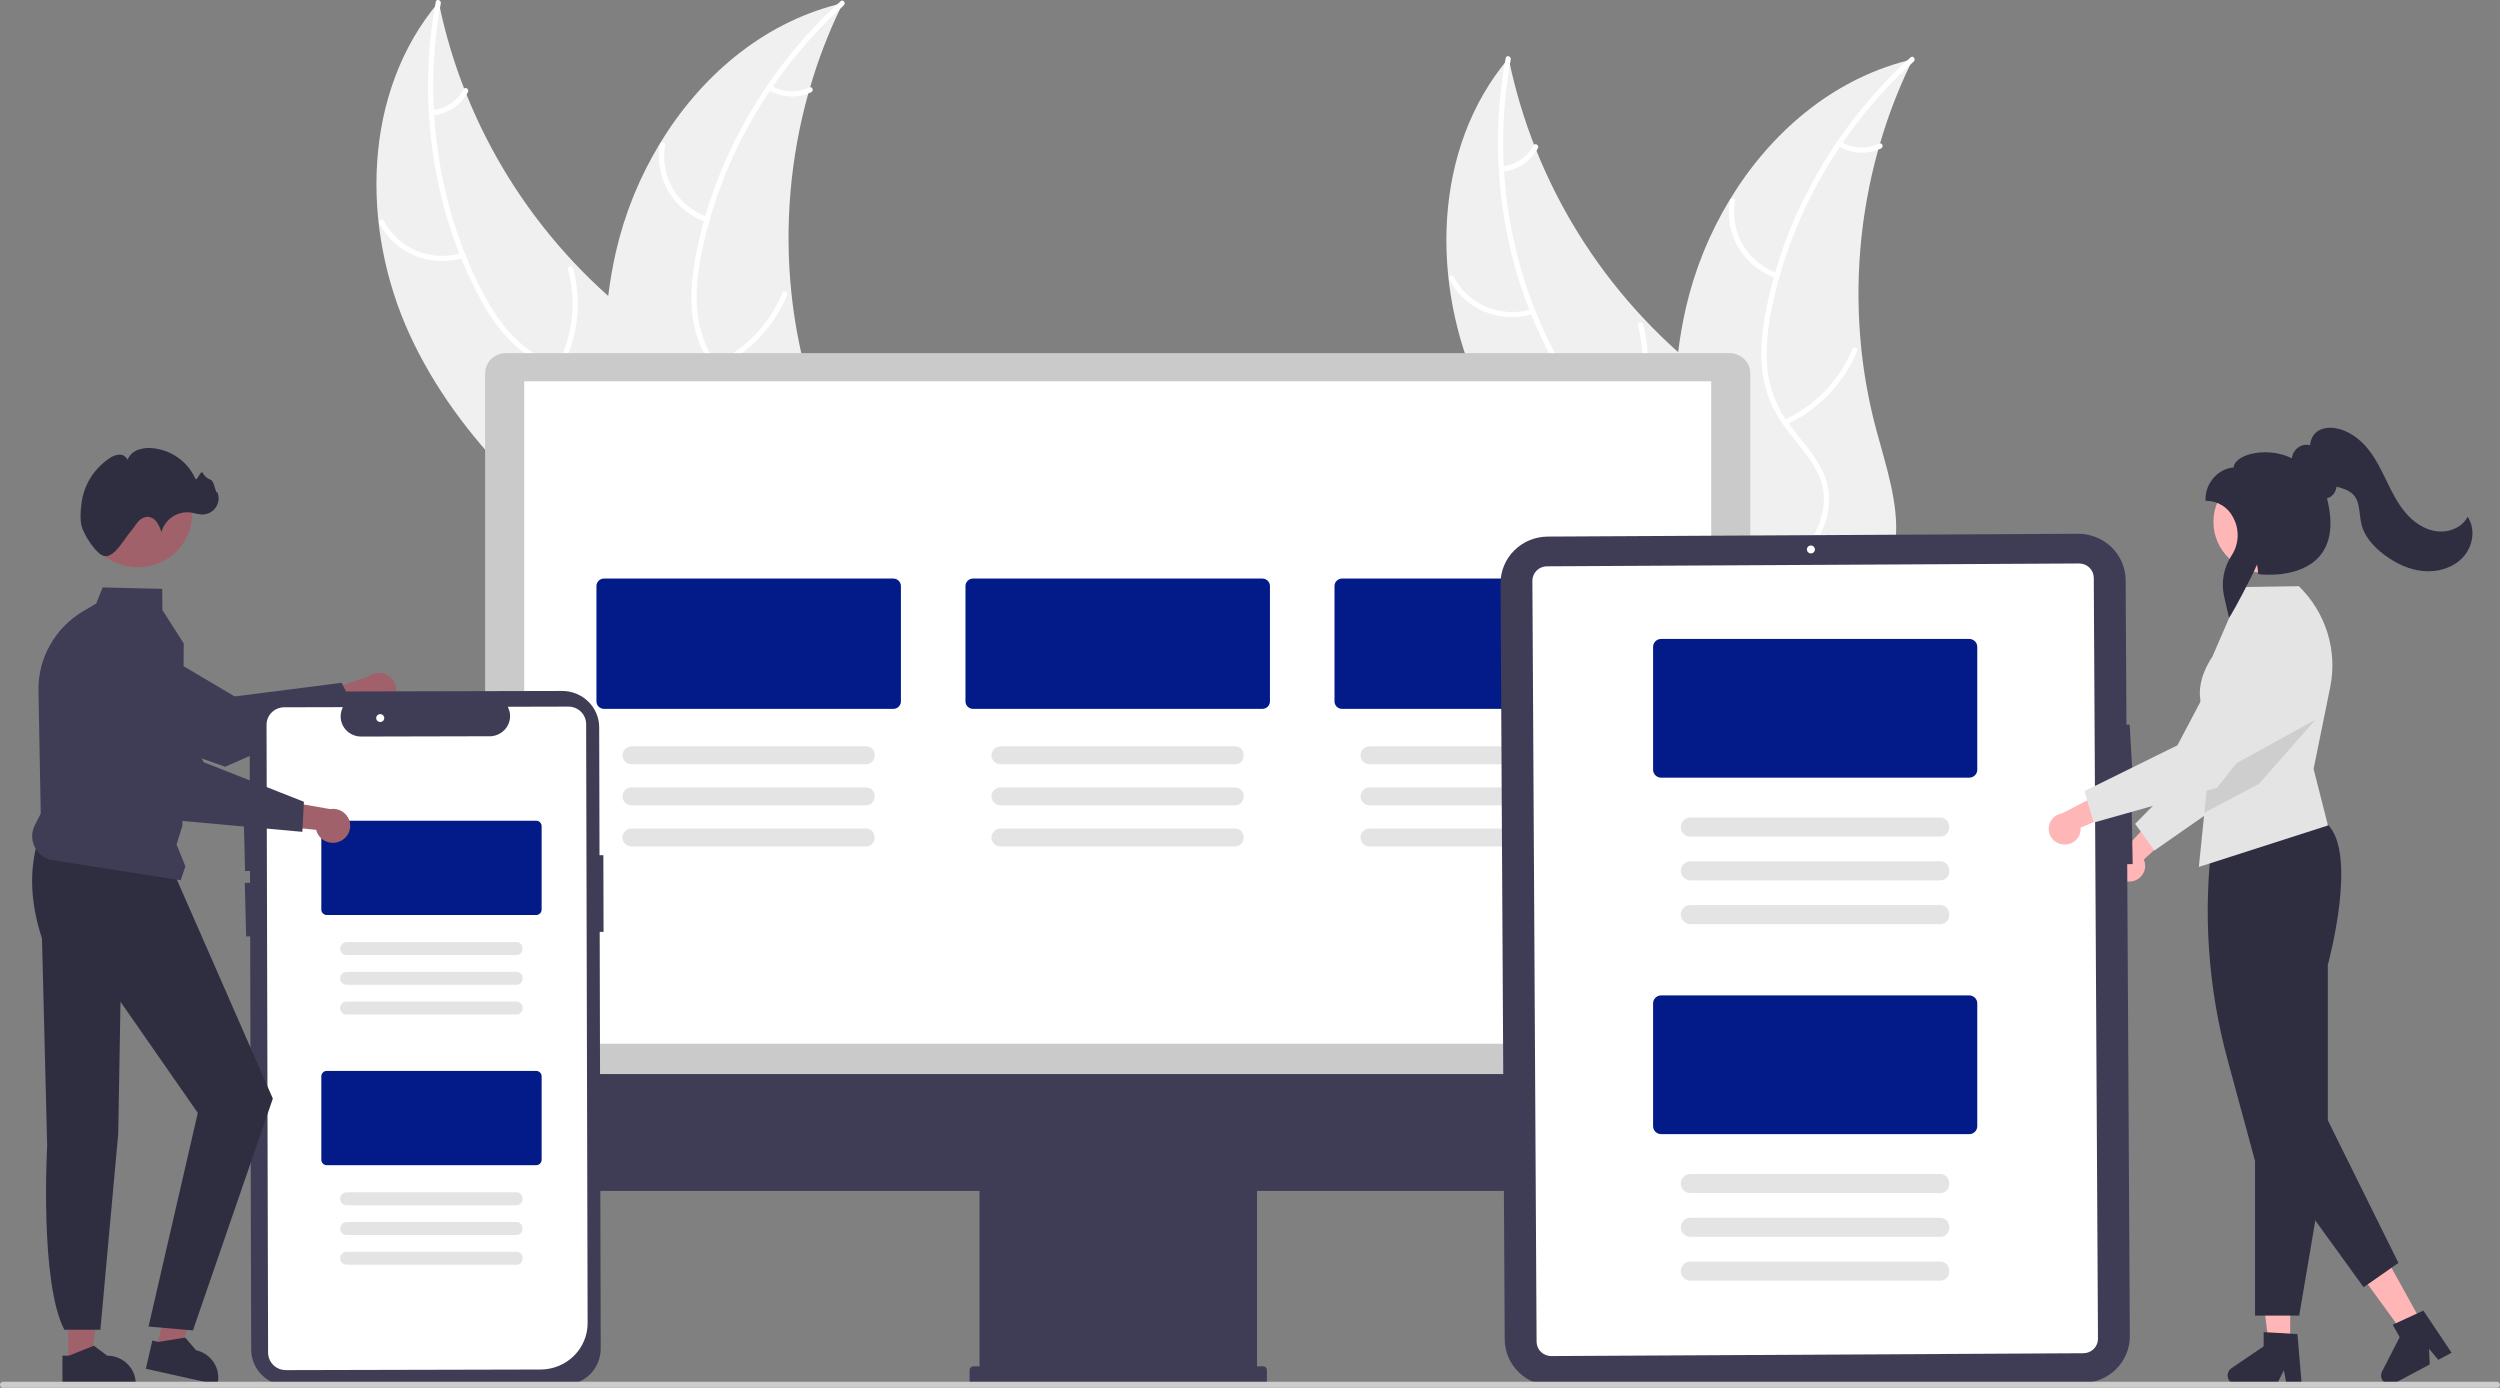 <svg width="789" height="438" viewBox="0 0 789 438" fill="none" xmlns="http://www.w3.org/2000/svg">
<rect x="0" y="0" width="789" height="438" fill="#808080" stroke="none"/>
<g clip-path="url(#clip0_33_91)">
<path d="M673.195 278.08C673.908 277.907 674.573 277.583 675.145 277.13C675.717 276.677 676.18 276.107 676.503 275.459C676.826 274.811 677.001 274.102 677.015 273.38C677.029 272.659 676.881 271.943 676.583 271.284L689.615 259.303L680.599 257.173L669.607 268.877C668.513 269.442 667.669 270.382 667.233 271.519C666.797 272.656 666.801 273.911 667.243 275.045C667.685 276.179 668.536 277.115 669.633 277.674C670.73 278.233 671.997 278.378 673.195 278.08Z" fill="#FFB6B6"/>
<path d="M679.927 268.429L673.85 260.005L696.676 236.796L701.977 200.211C702.239 198.403 702.902 196.673 703.921 195.145C704.939 193.618 706.287 192.329 707.869 191.371C709.451 190.413 711.228 189.809 713.075 189.602C714.921 189.395 716.791 189.59 718.551 190.174C721.73 191.231 724.353 193.485 725.844 196.44C727.335 199.396 727.572 202.813 726.503 205.94L712.98 245.383L679.927 268.429Z" fill="#E4E4E4"/>
<path d="M722.787 424.312H716.041L712.831 398.73L722.788 398.731L722.787 424.312Z" fill="#FFB6B6"/>
<path d="M726.416 436.904H721.629L720.775 432.461L718.586 436.904H705.89C705.281 436.904 704.689 436.713 704.198 436.359C703.708 436.004 703.346 435.505 703.165 434.934C702.984 434.362 702.993 433.749 703.192 433.184C703.39 432.618 703.767 432.13 704.268 431.79L714.407 424.906V420.414L725.072 421.04L726.416 436.904Z" fill="#2F2E41"/>
<path d="M764.408 417.563L758.482 420.733L743.226 399.772L751.971 395.093L764.408 417.563Z" fill="#FFB6B6"/>
<path d="M773.718 426.919L769.514 429.168L766.603 425.667L766.841 430.598L755.689 436.564C755.154 436.85 754.54 436.96 753.938 436.879C753.335 436.798 752.774 436.53 752.337 436.113C751.9 435.696 751.61 435.153 751.51 434.563C751.409 433.973 751.503 433.367 751.777 432.833L757.336 422.023L755.152 418.077L764.824 413.616L773.718 426.919Z" fill="#2F2E41"/>
<path d="M725.629 415.202H711.687V366.397L703.056 334.578C696.861 311.823 695.215 288.103 698.208 264.732L698.22 264.636L698.295 264.574C698.517 264.391 720.608 246.435 734.581 260.171C744 269.43 735.15 302.724 734.655 304.552V361.947L725.629 415.202Z" fill="#2F2E41"/>
<path d="M725.595 185.076L725.521 185.004L707.744 185.27L698.254 207.169C689.468 220.584 697.868 228.214 698.459 229.422L696.778 245.883L695.697 256.502L693.959 273.599L734.701 260.515L730.169 242.668L735.406 216.926C736.569 211.233 736.281 205.347 734.57 199.79C732.858 194.233 729.775 189.178 725.595 185.076Z" fill="#E4E4E4"/>
<path d="M717.312 366.649L745.953 406.253L756.94 398.573L733.02 350.25L717.312 366.649Z" fill="#2F2E41"/>
<path d="M714.972 180.82C724.036 180.82 731.383 173.597 731.383 164.686C731.383 155.776 724.036 148.553 714.972 148.553C705.908 148.553 698.56 155.776 698.56 164.686C698.56 173.597 705.908 180.82 714.972 180.82Z" fill="#FFB6B6"/>
<path opacity="0.1" d="M730.8 227.102L712.9 247.406L695.697 256.502L696.779 245.883L706.909 240.291L730.8 227.102Z" fill="black"/>
<path d="M703.477 194.922L701.937 188.288C701.431 186.068 701.382 183.771 701.793 181.533C702.204 179.294 703.067 177.159 704.33 175.253C705.491 173.456 706.138 171.385 706.203 169.257C706.268 167.129 705.749 165.024 704.701 163.161C703.927 161.656 702.751 160.385 701.299 159.486C699.847 158.587 698.174 158.093 696.459 158.057H696.049V157.655C696.049 151.869 700.635 147.786 704.899 147.552C705.053 146.348 705.921 145.269 707.433 144.412C711.043 142.366 718.023 141.922 723.297 144.65C723.395 143.768 723.733 142.928 724.276 142.22C724.82 141.512 725.548 140.962 726.384 140.628C727.25 140.331 728.184 140.279 729.079 140.475C729.156 139.025 729.765 137.651 730.794 136.609C732.25 135.222 734.586 134.695 737.203 135.16C740.798 135.801 744.341 138.052 747.18 141.499C749.696 144.555 751.444 148.157 753.134 151.64C754.795 155.065 756.513 158.607 759.004 161.606C761.733 164.891 765.113 167.02 768.524 167.6C772.501 168.277 776.583 166.667 778.451 163.686L778.822 163.095L779.16 163.705C781.259 167.496 780.4 172.705 777.118 176.091C774.175 179.128 769.557 180.675 764.768 180.225C760.713 179.846 756.623 178.152 752.612 175.191C748.628 172.25 746.164 168.999 745.289 165.528C745.044 164.454 744.868 163.366 744.762 162.27C744.491 159.975 744.235 157.807 742.799 156.211C741.508 154.776 739.51 154.155 737.739 153.685L737.391 153.593C737.328 154.24 737.122 154.865 736.787 155.425C736.453 155.985 735.998 156.467 735.455 156.836C735.129 157.029 734.771 157.165 734.398 157.237C736.451 165.363 735.607 171.584 731.886 175.732C725.604 182.734 713.533 181.294 713.022 181.23L712.682 181.186L712.665 180.85C712.619 179.947 712.507 179.049 712.329 178.162C710.601 182.257 704.785 193.086 704.007 194.178L703.477 194.922Z" fill="#2F2E41"/>
<path d="M123.907 220.972C123.427 221.593 122.815 222.102 122.113 222.465C121.411 222.828 120.637 223.035 119.845 223.071C119.053 223.108 118.262 222.974 117.529 222.677C116.795 222.381 116.137 221.931 115.6 221.357L97.925 228.914L99.646 219.215L116.167 213.525C117.207 212.702 118.517 212.283 119.851 212.346C121.184 212.409 122.448 212.951 123.402 213.869C124.356 214.787 124.934 216.017 125.027 217.326C125.12 218.635 124.722 219.933 123.907 220.972V220.972Z" fill="#A0616A"/>
<path d="M112.113 224.001L71.06 241.977L70.972 241.946L24.182 225.555C20.697 223.765 18.04 220.732 16.755 217.078C15.47 213.425 15.654 209.426 17.27 205.902C18.166 203.955 19.471 202.216 21.1 200.8C22.728 199.385 24.643 198.324 26.719 197.689C28.794 197.053 30.983 196.857 33.142 197.113C35.3 197.369 37.379 198.071 39.241 199.174L74.061 219.794L107.826 215.492L112.113 224.001Z" fill="#3F3D56"/>
<path d="M129.312 105.64C113.792 71.893 114.365 29.118 138.45 0.641C146.508 40.129 168.515 75.542 200.576 100.615C212.976 110.24 227.788 119.677 231.175 134.848C233.283 144.288 230.296 154.273 225.13 162.496C219.965 170.719 212.765 177.483 205.646 184.149L204.848 186.431C173.874 165.349 144.831 139.387 129.312 105.64Z" fill="#F0F0F0"/>
<path d="M139.121 1.053C133.577 30.891 137.695 62.664 151.168 90.002C154.081 95.912 157.559 101.658 162.216 106.412C166.791 111.011 172.536 114.322 178.853 116.001C184.711 117.682 190.901 118.735 196.241 121.787C201.87 125.004 205.363 130.402 206.724 136.592C208.389 144.165 207.187 151.876 205.744 159.375C204.142 167.702 202.345 176.327 204.666 184.697C204.947 185.712 203.329 186.081 203.049 185.069C199.011 170.505 206.862 156.141 205.764 141.499C205.252 134.666 202.642 127.944 196.683 123.985C191.472 120.524 185.09 119.433 179.143 117.78C172.9 116.046 167.292 113.396 162.521 109.001C157.64 104.505 153.926 98.88 150.872 93.069C144.047 79.84 139.381 65.639 137.043 50.986C134.281 34.276 134.447 17.226 137.534 0.571C137.725 -0.46 139.311 0.029 139.121 1.053Z" fill="white"/>
<path d="M146.312 81.343C141.284 82.927 135.847 82.702 130.972 80.709C126.097 78.716 122.102 75.085 119.699 70.463C119.216 69.526 120.674 68.745 121.158 69.683C123.387 73.99 127.109 77.373 131.653 79.22C136.196 81.066 141.262 81.255 145.935 79.753C146.95 79.428 147.322 81.019 146.312 81.343L146.312 81.343Z" fill="white"/>
<path d="M175.768 115.533C180.792 106.142 182.031 95.235 179.239 84.987C178.961 83.971 180.578 83.601 180.856 84.615C183.742 95.286 182.429 106.634 177.179 116.394C176.677 117.324 175.27 116.458 175.768 115.533Z" fill="white"/>
<path d="M136.416 34.806C138.491 34.592 140.48 33.874 142.203 32.718C143.927 31.561 145.331 30.002 146.29 28.18C146.779 27.244 148.186 28.111 147.7 29.041C146.631 31.049 145.078 32.769 143.177 34.051C141.276 35.334 139.084 36.139 136.794 36.396C136.58 36.438 136.358 36.398 136.172 36.285C135.987 36.172 135.853 35.994 135.796 35.787C135.747 35.576 135.785 35.355 135.901 35.171C136.017 34.988 136.202 34.857 136.416 34.806Z" fill="white"/>
<path d="M266.004 0.972C265.716 1.565 265.427 2.157 265.146 2.762C261.311 10.752 258.144 19.036 255.674 27.53C255.472 28.184 255.278 28.849 255.096 29.507C249.368 50.035 247.566 71.429 249.782 92.603C250.672 101.028 252.213 109.374 254.391 117.569C257.399 128.887 261.577 140.922 260.634 152.223C260.549 153.403 260.39 154.577 260.157 155.738L207.741 187.212C207.585 187.224 207.436 187.249 207.28 187.262L205.245 188.613C205.103 188.198 204.964 187.765 204.822 187.35C204.738 187.109 204.667 186.862 204.583 186.622C204.531 186.459 204.479 186.296 204.423 186.153C204.406 186.099 204.389 186.044 204.378 186.002C204.322 185.858 204.285 185.719 204.236 185.587C203.455 183.167 202.689 180.737 201.94 178.297C201.932 178.286 201.932 178.286 201.937 178.267C196.274 159.664 192.142 140.434 191.11 121.198C191.079 120.619 191.04 120.029 191.034 119.436C190.617 110.763 190.923 102.071 191.947 93.447C192.524 88.726 193.343 84.037 194.401 79.398C197.16 67.417 201.819 55.936 208.207 45.378C220.944 24.331 240.386 7.524 264.181 1.421C264.79 1.265 265.388 1.116 266.004 0.972Z" fill="#F0F0F0"/>
<path d="M266.292 1.696C243.592 22.24 227.421 50.046 221.436 79.848C220.142 86.291 219.399 92.938 220.206 99.489C221.043 105.869 223.602 111.913 227.617 116.992C231.265 121.802 235.562 126.306 237.957 131.904C240.481 137.804 239.965 144.181 237.26 149.929C233.951 156.962 228.269 162.406 222.524 167.541C216.145 173.241 209.428 179.063 206.154 187.121C205.758 188.097 204.24 187.435 204.636 186.46C210.332 172.441 225.397 165.62 233.489 153.279C237.264 147.52 239.297 140.609 236.964 133.921C234.923 128.073 230.495 123.424 226.759 118.585C222.836 113.505 219.982 108.07 218.864 101.737C217.721 95.258 218.2 88.569 219.321 82.121C221.973 67.52 226.945 53.419 234.053 40.336C242.081 25.359 252.656 11.843 265.32 0.373C266.105 -0.337 267.071 0.991 266.292 1.696V1.696Z" fill="white"/>
<path d="M222.861 70.06C217.877 68.349 213.673 64.952 211.001 60.475C208.329 55.998 207.363 50.734 208.275 45.622C208.463 44.588 210.106 44.827 209.918 45.862C209.06 50.621 209.96 55.525 212.457 59.688C214.954 63.852 218.882 67.001 223.533 68.567C224.544 68.909 223.866 70.4 222.861 70.06H222.861Z" fill="white"/>
<path d="M225.441 114.793C235.204 110.268 242.873 102.293 246.92 92.457C247.32 91.482 248.838 92.144 248.438 93.118C244.208 103.346 236.209 111.629 226.04 116.315C225.07 116.761 224.477 115.236 225.441 114.793Z" fill="white"/>
<path d="M243.461 27.046C245.249 28.103 247.276 28.707 249.361 28.803C251.445 28.9 253.521 28.486 255.403 27.599C256.366 27.141 256.958 28.666 256.001 29.121C253.918 30.092 251.624 30.546 249.321 30.445C247.018 30.343 244.775 29.689 242.789 28.538C242.592 28.445 242.439 28.282 242.36 28.082C242.282 27.882 242.284 27.66 242.365 27.462C242.455 27.265 242.621 27.11 242.826 27.032C243.031 26.954 243.259 26.959 243.461 27.046Z" fill="white"/>
<path d="M466.983 123.366C451.464 89.619 452.036 46.844 476.122 18.367C484.18 57.855 506.186 93.268 538.247 118.34C550.648 127.966 565.459 137.403 568.847 152.574C570.955 162.014 567.967 171.998 562.802 180.221C557.636 188.444 550.436 195.209 543.318 201.875L542.519 204.156C511.545 183.075 482.503 157.112 466.983 123.366Z" fill="#F0F0F0"/>
<path d="M476.792 18.778C471.249 48.617 475.367 80.39 488.84 107.727C491.753 113.638 495.231 119.384 499.888 124.138C504.463 128.737 510.208 132.048 516.525 133.726C522.383 135.407 528.573 136.46 533.913 139.512C539.542 142.729 543.035 148.127 544.396 154.317C546.061 161.891 544.858 169.601 543.416 177.101C541.814 185.428 540.017 194.052 542.337 202.423C542.619 203.437 541.001 203.807 540.721 202.794C536.682 188.23 544.533 173.866 543.436 159.224C542.924 152.392 540.314 145.67 534.355 141.711C529.144 138.249 522.762 137.158 516.815 135.506C510.571 133.771 504.964 131.122 500.193 126.726C495.312 122.23 491.598 116.605 488.544 110.794C481.719 97.566 477.053 83.365 474.715 68.711C471.953 52.002 472.119 34.951 475.206 18.297C475.397 17.266 476.983 17.754 476.792 18.778Z" fill="white"/>
<path d="M483.984 99.068C478.956 100.652 473.519 100.428 468.644 98.435C463.769 96.442 459.773 92.811 457.371 88.189C456.888 87.252 458.346 86.47 458.829 87.408C461.059 91.716 464.781 95.099 469.325 96.945C473.868 98.792 478.934 98.981 483.606 97.479C484.622 97.153 484.994 98.745 483.984 99.068V99.068Z" fill="white"/>
<path d="M513.44 133.258C518.464 123.868 519.703 112.961 516.911 102.712C516.633 101.697 518.25 101.327 518.527 102.341C521.413 113.011 520.1 124.359 514.85 134.12C514.349 135.05 512.942 134.183 513.44 133.258Z" fill="white"/>
<path d="M474.087 52.532C476.163 52.318 478.151 51.6 479.875 50.443C481.598 49.286 483.002 47.727 483.961 45.905C484.45 44.969 485.857 45.837 485.371 46.767C484.303 48.775 482.75 50.495 480.848 51.777C478.947 53.059 476.756 53.864 474.465 54.121C474.251 54.163 474.029 54.124 473.844 54.011C473.658 53.898 473.524 53.719 473.468 53.512C473.419 53.302 473.456 53.08 473.572 52.897C473.688 52.713 473.874 52.582 474.087 52.532Z" fill="white"/>
<path d="M603.675 18.697C603.387 19.29 603.099 19.883 602.817 20.488C598.983 28.478 595.815 36.761 593.345 45.256C593.144 45.909 592.95 46.575 592.767 47.233C587.039 67.76 585.237 89.155 587.454 110.329C588.344 118.754 589.884 127.1 592.062 135.295C595.07 146.612 599.248 158.648 598.306 169.949C598.221 171.129 598.061 172.303 597.829 173.464L545.412 204.937C545.256 204.95 545.107 204.975 544.951 204.988L542.917 206.339C542.774 205.924 542.636 205.49 542.494 205.075C542.41 204.835 542.338 204.588 542.254 204.347C542.202 204.185 542.151 204.022 542.094 203.878C542.077 203.824 542.06 203.77 542.05 203.728C541.993 203.584 541.956 203.445 541.907 203.313C541.126 200.892 540.361 198.462 539.611 196.023C539.604 196.011 539.604 196.011 539.608 195.992C533.946 177.39 529.813 158.159 528.781 138.924C528.751 138.345 528.712 137.755 528.705 137.162C528.289 128.489 528.594 119.797 529.619 111.172C530.195 106.452 531.014 101.763 532.073 97.124C534.831 85.142 539.49 73.662 545.878 63.103C558.615 42.057 578.058 25.25 601.853 19.146C602.461 18.99 603.059 18.841 603.675 18.697Z" fill="#F0F0F0"/>
<path d="M603.964 19.422C581.263 39.966 565.092 67.772 559.107 97.573C557.813 104.017 557.071 110.663 557.878 117.215C558.714 123.595 561.273 129.639 565.289 134.718C568.936 139.527 573.234 144.032 575.629 149.629C578.153 155.53 577.636 161.907 574.931 167.655C571.622 174.687 565.94 180.132 560.195 185.266C553.817 190.967 547.099 196.789 543.826 204.846C543.429 205.822 541.911 205.16 542.308 204.185C548.003 190.167 563.068 183.345 571.16 171.004C574.935 165.246 576.969 158.334 574.635 151.646C572.594 145.798 568.167 141.149 564.431 136.311C560.508 131.23 557.653 125.796 556.536 119.462C555.392 112.984 555.872 106.294 556.992 99.847C559.645 85.245 564.616 71.145 571.724 58.061C579.752 43.085 590.327 29.569 602.992 18.098C603.776 17.389 604.743 18.717 603.964 19.422V19.422Z" fill="white"/>
<path d="M560.533 87.786C555.549 86.075 551.345 82.677 548.673 78.201C546.001 73.724 545.035 68.46 545.947 63.347C546.135 62.313 547.778 62.552 547.59 63.587C546.731 68.347 547.632 73.25 550.129 77.414C552.626 81.578 556.554 84.727 561.205 86.293C562.216 86.635 561.538 88.125 560.533 87.786Z" fill="white"/>
<path d="M563.113 132.518C572.875 127.994 580.545 120.019 584.591 110.183C584.991 109.208 586.509 109.87 586.11 110.843C581.879 121.071 573.881 129.355 563.711 134.041C562.741 134.487 562.148 132.962 563.113 132.518Z" fill="white"/>
<path d="M581.132 44.771C582.92 45.828 584.948 46.432 587.032 46.529C589.117 46.625 591.193 46.211 593.074 45.324C594.038 44.866 594.63 46.392 593.673 46.847C591.589 47.818 589.296 48.272 586.993 48.17C584.689 48.069 582.447 47.414 580.46 46.264C580.264 46.171 580.11 46.008 580.032 45.808C579.953 45.608 579.955 45.386 580.037 45.187C580.127 44.99 580.292 44.836 580.497 44.758C580.702 44.68 580.931 44.685 581.132 44.771Z" fill="white"/>
<path d="M153.104 345.117H552.393V117.868C552.392 116.166 551.703 114.533 550.478 113.329C549.253 112.125 547.593 111.448 545.861 111.446H159.637C157.905 111.448 156.245 112.125 155.02 113.329C153.795 114.533 153.106 116.166 153.104 117.868V345.117Z" fill="#CACACA"/>
<path d="M540.057 120.328H165.441V329.402H540.057V120.328Z" fill="white"/>
<path d="M152.757 338.968V367.01C152.757 368.173 152.99 369.324 153.442 370.398C153.895 371.472 154.558 372.448 155.394 373.27C156.231 374.092 157.223 374.744 158.316 375.189C159.408 375.634 160.579 375.863 161.762 375.863H309.136V431.206H307.179C307.025 431.206 306.873 431.236 306.731 431.293C306.589 431.351 306.46 431.436 306.351 431.543C306.243 431.649 306.157 431.776 306.098 431.916C306.039 432.055 306.009 432.205 306.009 432.356V436.205C306.009 436.356 306.039 436.506 306.098 436.645C306.157 436.785 306.243 436.912 306.351 437.018C306.46 437.125 306.589 437.21 306.731 437.268C306.873 437.325 307.025 437.355 307.179 437.355H398.667C398.82 437.355 398.972 437.325 399.114 437.268C399.256 437.21 399.385 437.125 399.494 437.018C399.602 436.912 399.689 436.785 399.747 436.645C399.806 436.506 399.836 436.356 399.836 436.205V432.356C399.836 432.205 399.806 432.055 399.747 431.916C399.689 431.776 399.602 431.649 399.494 431.543C399.385 431.436 399.256 431.351 399.114 431.293C398.972 431.236 398.82 431.206 398.667 431.206H396.709V375.863H544.083C545.266 375.863 546.437 375.634 547.529 375.189C548.622 374.744 549.615 374.092 550.451 373.27C551.287 372.448 551.95 371.472 552.403 370.398C552.855 369.324 553.088 368.173 553.088 367.01V338.968L152.757 338.968Z" fill="#3F3D56"/>
<path d="M281.928 223.723H190.637C190.001 223.722 189.391 223.474 188.941 223.032C188.491 222.589 188.238 221.99 188.237 221.364V184.95C188.238 184.324 188.491 183.725 188.941 183.283C189.391 182.84 190.001 182.592 190.637 182.591H281.928C282.564 182.592 283.174 182.84 283.624 183.283C284.074 183.725 284.327 184.324 284.328 184.95V221.364C284.327 221.99 284.074 222.589 283.624 223.032C283.174 223.474 282.564 223.722 281.928 223.723Z" fill="#031B89"/>
<path d="M273.236 241.192H199.33C198.566 241.192 197.834 240.893 197.294 240.362C196.754 239.832 196.45 239.112 196.45 238.361C196.45 237.61 196.754 236.89 197.294 236.359C197.834 235.828 198.566 235.53 199.33 235.53H273.236C276.949 235.479 276.986 241.243 273.236 241.192Z" fill="#E4E4E4"/>
<path d="M273.236 254.166H199.33C198.566 254.166 197.834 253.867 197.294 253.337C196.754 252.806 196.45 252.086 196.45 251.335C196.45 250.584 196.754 249.864 197.294 249.333C197.834 248.802 198.566 248.504 199.33 248.504H273.236C276.949 248.453 276.986 254.217 273.236 254.166Z" fill="#E4E4E4"/>
<path d="M273.236 267.14H199.33C198.566 267.14 197.834 266.841 197.294 266.31C196.754 265.78 196.45 265.06 196.45 264.309C196.45 263.558 196.754 262.838 197.294 262.307C197.834 261.776 198.566 261.478 199.33 261.478H273.236C276.949 261.427 276.986 267.191 273.236 267.14Z" fill="#E4E4E4"/>
<path d="M398.394 223.723H307.103C306.467 223.722 305.857 223.474 305.407 223.032C304.957 222.589 304.704 221.99 304.704 221.364V184.95C304.704 184.324 304.957 183.725 305.407 183.283C305.857 182.84 306.467 182.592 307.103 182.591H398.394C399.031 182.592 399.641 182.84 400.09 183.283C400.54 183.725 400.793 184.324 400.794 184.95V221.364C400.793 221.99 400.54 222.589 400.09 223.032C399.641 223.474 399.031 223.722 398.394 223.723Z" fill="#031B89"/>
<path d="M389.702 241.192H315.796C315.032 241.192 314.3 240.893 313.76 240.362C313.22 239.832 312.917 239.112 312.917 238.361C312.917 237.61 313.22 236.89 313.76 236.359C314.3 235.828 315.032 235.53 315.796 235.53H389.702C393.415 235.479 393.452 241.243 389.702 241.192Z" fill="#E4E4E4"/>
<path d="M389.702 254.166H315.796C315.032 254.166 314.3 253.867 313.76 253.337C313.22 252.806 312.917 252.086 312.917 251.335C312.917 250.584 313.22 249.864 313.76 249.333C314.3 248.802 315.032 248.504 315.796 248.504H389.702C393.415 248.453 393.452 254.217 389.702 254.166Z" fill="#E4E4E4"/>
<path d="M389.702 267.14H315.796C315.032 267.14 314.3 266.841 313.76 266.31C313.22 265.78 312.917 265.06 312.917 264.309C312.917 263.558 313.22 262.838 313.76 262.307C314.3 261.776 315.032 261.478 315.796 261.478H389.702C393.415 261.427 393.452 267.191 389.702 267.14Z" fill="#E4E4E4"/>
<path d="M514.861 223.723H423.569C422.933 223.722 422.323 223.474 421.874 223.032C421.424 222.589 421.171 221.99 421.17 221.364V184.95C421.171 184.324 421.424 183.725 421.874 183.283C422.323 182.84 422.933 182.592 423.569 182.591H514.861C515.497 182.592 516.107 182.84 516.557 183.283C517.007 183.725 517.26 184.324 517.26 184.95V221.364C517.26 221.99 517.007 222.589 516.557 223.032C516.107 223.474 515.497 223.722 514.861 223.723Z" fill="#031B89"/>
<path d="M506.168 241.192H432.262C431.498 241.192 430.766 240.893 430.226 240.362C429.686 239.832 429.382 239.112 429.382 238.361C429.382 237.61 429.686 236.89 430.226 236.359C430.766 235.828 431.498 235.53 432.262 235.53H506.168C509.881 235.479 509.918 241.243 506.168 241.192Z" fill="#E4E4E4"/>
<path d="M506.168 254.166H432.262C431.499 254.164 430.768 253.866 430.229 253.335C429.69 252.804 429.387 252.085 429.387 251.335C429.387 250.585 429.69 249.866 430.229 249.335C430.768 248.804 431.499 248.506 432.262 248.504H506.168C509.881 248.453 509.918 254.217 506.168 254.166Z" fill="#E4E4E4"/>
<path d="M506.168 267.14H432.262C431.498 267.14 430.766 266.841 430.226 266.31C429.686 265.78 429.382 265.06 429.382 264.309C429.382 263.558 429.686 262.838 430.226 262.307C430.766 261.776 431.498 261.478 432.262 261.478H506.168C509.881 261.427 509.918 267.191 506.168 267.14Z" fill="#E4E4E4"/>
<path d="M670.857 183.082L671.107 228.725L672.124 228.669L673.091 245.567L671.202 245.668L671.255 255.82L672.767 255.791L673.073 272.704L671.352 272.735L672.172 421.674C672.189 425.574 670.632 429.322 667.843 432.094C665.053 434.867 661.258 436.438 657.291 436.463L489.931 437.355C485.964 437.373 482.152 435.843 479.331 433.1C476.51 430.357 474.912 426.626 474.887 422.726L473.573 184.134C473.555 180.235 475.112 176.487 477.902 173.714C480.692 170.942 484.487 169.37 488.454 169.345L655.813 168.454C659.78 168.438 663.591 169.969 666.411 172.711C669.231 175.453 670.83 179.183 670.857 183.082Z" fill="#3F3D56"/>
<path d="M657.533 427.08L489.584 427.976C488.361 427.981 487.186 427.509 486.317 426.663C485.448 425.818 484.955 424.668 484.947 423.466L483.622 183.288C483.617 182.086 484.097 180.931 484.957 180.076C485.817 179.222 486.986 178.737 488.209 178.73L656.158 177.834C657.381 177.829 658.556 178.301 659.425 179.146C660.294 179.992 660.787 181.142 660.795 182.344L662.12 422.522C662.125 423.724 661.645 424.879 660.785 425.733C659.925 426.588 658.756 427.072 657.533 427.08Z" fill="white"/>
<path d="M571.52 174.657C572.223 174.657 572.793 174.097 572.793 173.406C572.793 172.714 572.223 172.154 571.52 172.154C570.817 172.154 570.248 172.714 570.248 173.406C570.248 174.097 570.817 174.657 571.52 174.657Z" fill="white"/>
<path d="M621.473 245.437H524.269C523.592 245.436 522.943 245.171 522.464 244.7C521.985 244.229 521.715 243.591 521.714 242.925V204.152C521.715 203.486 521.985 202.848 522.464 202.377C522.943 201.906 523.592 201.641 524.269 201.64H621.473C622.15 201.641 622.8 201.906 623.279 202.377C623.758 202.848 624.027 203.486 624.028 204.152V242.925C624.027 243.591 623.758 244.229 623.279 244.7C622.8 245.171 622.15 245.436 621.473 245.437Z" fill="#031B89"/>
<path d="M612.217 264.036H533.525C532.712 264.036 531.932 263.719 531.357 263.153C530.782 262.588 530.459 261.822 530.459 261.022C530.459 260.223 530.782 259.456 531.357 258.891C531.932 258.326 532.712 258.008 533.525 258.008H612.217C616.171 257.954 616.211 264.091 612.217 264.036Z" fill="#E4E4E4"/>
<path d="M612.217 277.85H533.525C532.713 277.849 531.934 277.531 531.36 276.966C530.786 276.401 530.464 275.635 530.464 274.836C530.464 274.038 530.786 273.272 531.36 272.707C531.934 272.142 532.713 271.823 533.525 271.822H612.217C616.171 271.768 616.211 277.905 612.217 277.85Z" fill="#E4E4E4"/>
<path d="M612.217 291.664H533.525C532.712 291.664 531.932 291.347 531.357 290.782C530.782 290.216 530.459 289.45 530.459 288.65C530.459 287.851 530.782 287.084 531.357 286.519C531.932 285.954 532.712 285.636 533.525 285.636H612.217C616.171 285.582 616.211 291.719 612.217 291.664Z" fill="#E4E4E4"/>
<path d="M621.473 357.941H524.269C523.592 357.94 522.943 357.676 522.464 357.205C521.985 356.734 521.715 356.095 521.714 355.43V316.657C521.715 315.991 521.985 315.352 522.464 314.882C522.943 314.411 523.592 314.146 524.269 314.145H621.473C622.15 314.146 622.8 314.411 623.279 314.881C623.758 315.352 624.027 315.991 624.028 316.657V355.43C624.027 356.095 623.758 356.734 623.279 357.205C622.8 357.676 622.15 357.94 621.473 357.941Z" fill="#031B89"/>
<path d="M612.217 376.541H533.525C532.712 376.541 531.932 376.224 531.357 375.658C530.782 375.093 530.459 374.326 530.459 373.527C530.459 372.728 530.782 371.961 531.357 371.396C531.932 370.831 532.712 370.513 533.525 370.513H612.217C616.171 370.459 616.211 376.596 612.217 376.541Z" fill="#E4E4E4"/>
<path d="M612.217 390.355H533.525C532.713 390.354 531.934 390.036 531.36 389.47C530.786 388.905 530.464 388.139 530.464 387.341C530.464 386.542 530.786 385.777 531.36 385.212C531.934 384.646 532.713 384.328 533.525 384.327H612.217C616.171 384.273 616.211 390.41 612.217 390.355Z" fill="#E4E4E4"/>
<path d="M612.217 404.169H533.525C532.712 404.169 531.932 403.852 531.357 403.286C530.782 402.721 530.459 401.955 530.459 401.155C530.459 400.356 530.782 399.589 531.357 399.024C531.932 398.459 532.712 398.141 533.525 398.141H612.217C616.171 398.087 616.211 404.224 612.217 404.169Z" fill="#E4E4E4"/>
<path d="M189.586 425.635L189.263 294.1L190.482 294.097L190.424 269.904L189.204 269.908L189.104 229.522C189.1 228.014 188.794 226.521 188.204 225.129C187.613 223.736 186.75 222.472 185.662 221.408C184.574 220.344 183.284 219.501 181.865 218.927C180.446 218.354 178.926 218.06 177.392 218.064L90.445 218.27C88.911 218.274 87.392 218.574 85.976 219.155C84.56 219.735 83.274 220.584 82.192 221.654C81.109 222.723 80.252 223.991 79.668 225.386C79.084 226.781 78.785 228.275 78.789 229.783L78.858 257.942L76.915 257.99L77.345 274.905L78.9 274.867L78.909 278.599L77.254 278.639L77.683 295.554L78.951 295.523L79.271 425.896C79.272 427.406 79.576 428.9 80.165 430.293C80.755 431.687 81.619 432.952 82.707 434.017C83.795 435.081 85.086 435.924 86.506 436.497C87.927 437.07 89.448 437.362 90.983 437.355L177.93 437.149C181.028 437.138 183.994 435.919 186.18 433.761C188.365 431.603 189.59 428.68 189.586 425.635Z" fill="#3F3D56"/>
<path d="M88.325 432.091C87.24 431.708 86.302 431.006 85.638 430.081C84.974 429.155 84.615 428.051 84.611 426.919L84.124 228.736C84.121 227.276 84.708 225.875 85.755 224.84C86.802 223.806 88.225 223.223 89.71 223.219L108.209 223.175L107.98 223.73C107.583 224.695 107.433 225.74 107.543 226.775C107.654 227.81 108.021 228.802 108.614 229.664C109.206 230.526 110.005 231.231 110.94 231.718C111.876 232.205 112.918 232.459 113.976 232.456L155.033 232.359C156.054 232.271 157.041 231.948 157.913 231.416C158.784 230.884 159.516 230.158 160.049 229.297C160.574 228.45 160.889 227.493 160.966 226.504C161.043 225.515 160.882 224.522 160.495 223.606L160.263 223.052L179.372 223.006C180.856 223.004 182.281 223.582 183.333 224.611C184.385 225.64 184.979 227.038 184.984 228.497L185.449 417.58C185.454 421.452 183.896 425.167 181.118 427.912C178.34 430.656 174.567 432.205 170.629 432.219L90.224 432.41C89.577 432.412 88.934 432.304 88.325 432.091Z" fill="white"/>
<path d="M119.998 227.873C120.701 227.873 121.271 227.312 121.271 226.621C121.271 225.93 120.701 225.37 119.998 225.37C119.295 225.37 118.726 225.93 118.726 226.621C118.726 227.312 119.295 227.873 119.998 227.873Z" fill="white"/>
<path d="M169.201 288.78H103.144C102.683 288.78 102.242 288.6 101.916 288.28C101.591 287.96 101.408 287.526 101.407 287.073V260.724C101.408 260.272 101.591 259.838 101.916 259.518C102.242 259.198 102.683 259.018 103.144 259.017H169.201C169.661 259.018 170.102 259.198 170.428 259.518C170.753 259.838 170.936 260.272 170.937 260.724V287.073C170.936 287.526 170.753 287.96 170.428 288.28C170.102 288.6 169.661 288.78 169.201 288.78Z" fill="#031B89"/>
<path d="M162.911 301.42H109.433C109.159 301.421 108.888 301.368 108.635 301.265C108.382 301.163 108.151 301.012 107.957 300.822C107.763 300.631 107.61 300.406 107.505 300.157C107.4 299.908 107.346 299.641 107.346 299.372C107.346 299.103 107.4 298.836 107.505 298.587C107.61 298.338 107.763 298.112 107.957 297.922C108.151 297.732 108.382 297.581 108.635 297.478C108.888 297.376 109.159 297.323 109.433 297.324H162.911C165.598 297.287 165.625 301.457 162.911 301.42Z" fill="#E4E4E4"/>
<path d="M162.911 310.808H109.434C108.881 310.808 108.351 310.592 107.96 310.208C107.57 309.824 107.35 309.303 107.35 308.76C107.35 308.216 107.57 307.695 107.96 307.311C108.351 306.927 108.881 306.711 109.434 306.711H162.911C165.598 306.675 165.625 310.845 162.911 310.808Z" fill="#E4E4E4"/>
<path d="M162.911 320.196H109.433C109.159 320.196 108.888 320.144 108.635 320.041C108.382 319.938 108.151 319.787 107.957 319.597C107.763 319.407 107.61 319.181 107.505 318.932C107.4 318.683 107.346 318.417 107.346 318.147C107.346 317.878 107.4 317.611 107.505 317.363C107.61 317.114 107.763 316.888 107.957 316.698C108.151 316.507 108.382 316.357 108.635 316.254C108.888 316.151 109.159 316.099 109.433 316.099H162.911C165.598 316.062 165.625 320.233 162.911 320.196Z" fill="#E4E4E4"/>
<path d="M169.201 367.74H103.144C102.683 367.739 102.242 367.559 101.916 367.239C101.591 366.919 101.408 366.485 101.407 366.033V339.684C101.408 339.231 101.591 338.797 101.916 338.477C102.242 338.157 102.683 337.977 103.144 337.977H169.201C169.661 337.977 170.102 338.157 170.428 338.477C170.753 338.797 170.936 339.231 170.937 339.684V366.033C170.936 366.485 170.753 366.919 170.428 367.239C170.102 367.559 169.661 367.739 169.201 367.74Z" fill="#031B89"/>
<path d="M162.911 380.379H109.433C109.159 380.38 108.888 380.327 108.635 380.225C108.382 380.122 108.151 379.971 107.957 379.781C107.763 379.591 107.61 379.365 107.505 379.116C107.4 378.867 107.346 378.601 107.346 378.331C107.346 378.062 107.4 377.795 107.505 377.546C107.61 377.298 107.763 377.072 107.957 376.881C108.151 376.691 108.382 376.54 108.635 376.438C108.888 376.335 109.159 376.282 109.433 376.283H162.911C165.598 376.246 165.625 380.417 162.911 380.379Z" fill="#E4E4E4"/>
<path d="M162.911 389.767H109.434C108.881 389.767 108.351 389.551 107.96 389.167C107.57 388.783 107.35 388.262 107.35 387.719C107.35 387.176 107.57 386.655 107.96 386.271C108.351 385.886 108.881 385.671 109.434 385.671H162.911C165.598 385.634 165.625 389.804 162.911 389.767Z" fill="#E4E4E4"/>
<path d="M162.911 399.155H109.433C109.159 399.156 108.888 399.103 108.635 399C108.382 398.898 108.151 398.747 107.957 398.557C107.763 398.366 107.61 398.14 107.505 397.892C107.4 397.643 107.346 397.376 107.346 397.107C107.346 396.838 107.4 396.571 107.505 396.322C107.61 396.073 107.763 395.847 107.957 395.657C108.151 395.467 108.382 395.316 108.635 395.213C108.888 395.111 109.159 395.058 109.433 395.059H162.911C165.598 395.022 165.625 399.192 162.911 399.155Z" fill="#E4E4E4"/>
<path d="M21.536 430.157L28.714 430.156L32.128 402.94H21.534L21.536 430.157Z" fill="#A0616A"/>
<path d="M19.705 427.853L21.725 427.853L29.613 424.7L33.84 427.853H33.841C36.23 427.853 38.521 428.786 40.21 430.446C41.9 432.107 42.849 434.36 42.849 436.708V436.996L19.705 436.997L19.705 427.853Z" fill="#2F2E41"/>
<path d="M49.351 425.71L56.352 427.265L65.781 401.456L55.448 399.162L49.351 425.71Z" fill="#A0616A"/>
<path d="M48.081 423.067L50.051 423.504L58.452 422.136L61.869 426.127L61.87 426.127C64.2 426.645 66.226 428.051 67.501 430.037C68.777 432.022 69.198 434.425 68.672 436.716L68.608 436.997L46.032 431.986L48.081 423.067Z" fill="#2F2E41"/>
<path d="M12.445 263.77C9.08 273.747 9.435 284.578 13.254 296.202L14.886 361.648C14.886 361.648 12.454 404.567 20.302 419.669H31.683L37.317 357.729L38.025 316.154L62.425 351.229L46.884 418.656L60.891 419.887L86.11 346.713L54.995 275.721L12.445 263.77Z" fill="#2F2E41"/>
<path d="M57.025 277.818L15.64 271.31C14.555 270.968 13.558 270.4 12.717 269.643C11.876 268.887 11.212 267.961 10.77 266.928C10.328 265.896 10.118 264.781 10.155 263.661C10.192 262.542 10.476 261.443 10.986 260.441L12.862 256.751L12.133 217.979C12.045 212.936 13.31 207.959 15.8 203.549C18.29 199.139 21.918 195.451 26.318 192.857L30.354 190.485L32.393 185.393L51.2 185.844L51.254 192.522L57.989 203.08L57.989 203.123L57.566 260.588L55.71 266.518L58.517 273.416L57.025 277.818Z" fill="#3F3D56"/>
<path d="M43.519 179.062C52.956 179.062 60.606 171.541 60.606 162.264C60.606 152.987 52.956 145.466 43.519 145.466C34.081 145.466 26.431 152.987 26.431 162.264C26.431 171.541 34.081 179.062 43.519 179.062Z" fill="#A0616A"/>
<path d="M25.725 165.926C25.215 163.815 25.449 160.845 25.737 158.72C26.106 155.917 27.07 153.222 28.566 150.81C30.062 148.397 32.057 146.32 34.422 144.713C35.329 144.036 36.406 143.616 37.538 143.496C38.104 143.449 38.67 143.58 39.156 143.868C39.642 144.157 40.023 144.59 40.243 145.104C40.528 144.405 40.956 143.771 41.5 143.24C42.044 142.71 42.693 142.295 43.407 142.02C44.84 141.481 46.382 141.276 47.91 141.424C50.871 141.664 53.711 142.688 56.128 144.386C58.546 146.085 60.45 148.395 61.639 151.072C62.096 152.138 63.371 148.201 63.949 149.208C64.48 150.255 65.407 151.056 66.532 151.439C67.665 151.75 68.125 156.339 68.571 155.269C68.917 156.06 69.054 156.924 68.969 157.781C68.883 158.638 68.579 159.459 68.084 160.169C67.589 160.88 66.919 161.455 66.136 161.842C65.354 162.229 64.485 162.415 63.61 162.383C62.466 162.237 61.332 162.024 60.214 161.744C58.162 161.489 56.086 161.983 54.378 163.13C52.67 164.278 51.449 166 50.945 167.972C50.633 166.826 50.135 165.736 49.47 164.745C49.132 164.252 48.679 163.846 48.15 163.56C47.62 163.274 47.028 163.116 46.424 163.1C45.847 163.165 45.289 163.346 44.785 163.631C44.281 163.915 43.841 164.298 43.493 164.756C42.741 165.625 42.176 166.638 41.418 167.501C39.195 170.035 36.187 175.945 33.018 175.514C30.518 175.174 26.421 168.808 25.725 165.926Z" fill="#2F2E41"/>
<path d="M107.219 265.556C106.492 265.866 105.704 266.017 104.912 265.996C104.119 265.974 103.341 265.783 102.631 265.434C101.922 265.085 101.3 264.588 100.807 263.977C100.315 263.366 99.964 262.657 99.781 261.898L80.605 259.994L86.931 252.36L104.171 255.339C105.488 255.121 106.84 255.385 107.972 256.081C109.103 256.777 109.936 257.858 110.311 259.117C110.687 260.376 110.58 261.727 110.01 262.914C109.44 264.101 108.447 265.041 107.219 265.556Z" fill="#A0616A"/>
<path d="M95.424 262.528L50.672 258.474L50.611 258.405L17.95 221.615C15.8 218.378 14.991 214.455 15.688 210.65C16.384 206.845 18.534 203.446 21.697 201.149C23.447 199.881 25.45 198.992 27.575 198.54C29.699 198.088 31.897 198.083 34.024 198.527C36.151 198.97 38.158 199.851 39.913 201.112C41.668 202.373 43.132 203.985 44.208 205.842L64.325 240.567L95.917 253.045L95.424 262.528Z" fill="#3F3D56"/>
<path d="M788.024 438H0.976C0.718 437.999 0.47 437.898 0.288 437.718C0.105 437.538 0.003 437.295 0.003 437.041C0.003 436.787 0.105 436.543 0.288 436.363C0.47 436.183 0.718 436.082 0.976 436.081H788.024C788.283 436.081 788.531 436.182 788.714 436.362C788.897 436.542 789 436.786 789 437.041C789 437.295 788.897 437.539 788.714 437.719C788.531 437.899 788.283 438 788.024 438Z" fill="#CCCCCC"/>
<path d="M651.152 266.525C651.883 266.594 652.62 266.505 653.312 266.264C654.003 266.023 654.633 265.635 655.156 265.129C655.679 264.622 656.082 264.009 656.338 263.333C656.594 262.657 656.696 261.934 656.637 261.214L672.967 254.147L665.176 249.205L650.864 256.674C649.641 256.852 648.528 257.464 647.734 258.395C646.94 259.326 646.521 260.511 646.557 261.726C646.592 262.94 647.08 264.099 647.927 264.984C648.774 265.869 649.921 266.417 651.152 266.525V266.525Z" fill="#FFB6B6"/>
<path d="M660.753 259.608L657.853 249.682L687.206 235.205L704.522 202.405C705.378 200.784 706.586 199.368 708.061 198.258C709.537 197.147 711.242 196.37 713.058 195.98C714.873 195.591 716.753 195.599 718.565 196.004C720.377 196.409 722.076 197.202 723.541 198.325C726.185 200.357 727.902 203.336 728.314 206.611C728.725 209.885 727.799 213.186 725.738 215.79L699.701 248.612L660.753 259.608Z" fill="#E4E4E4"/>
</g>
<defs>
<clipPath id="clip0_33_91">
<rect width="789" height="438" fill="white"/>
</clipPath>
</defs>
</svg>
